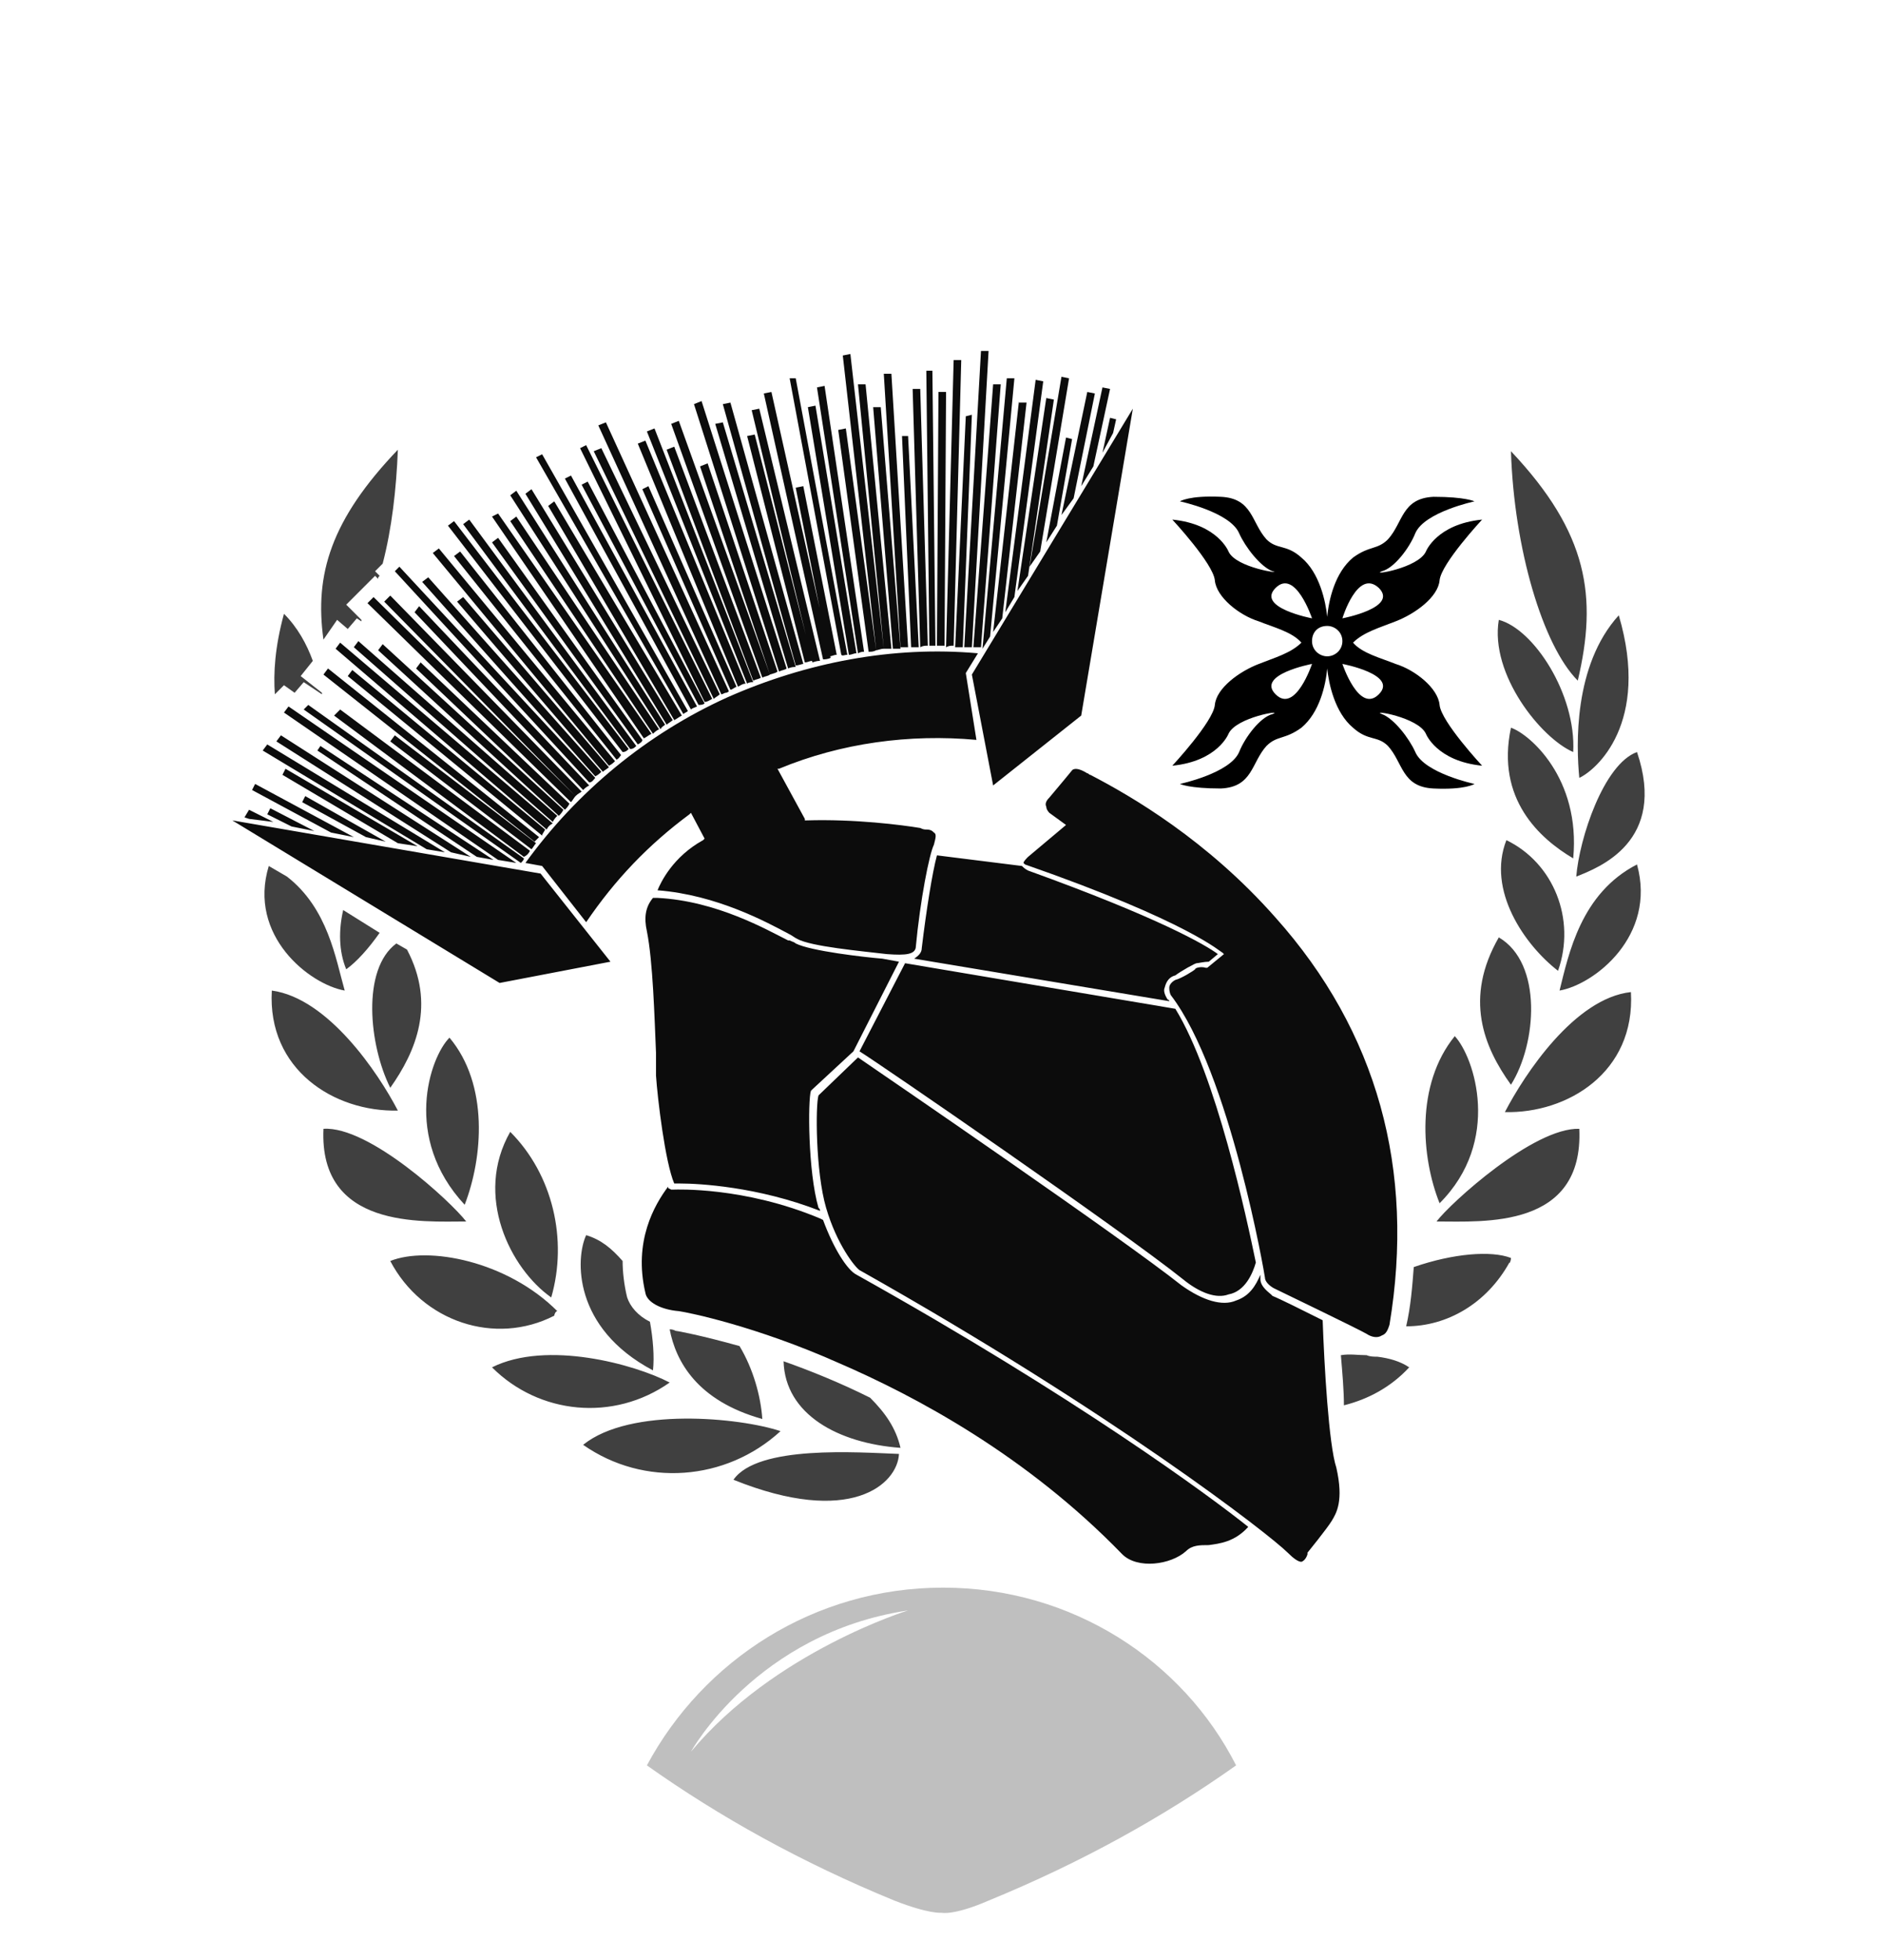 <svg viewBox="0 0 124 129"><path d="M35.6 57.5l4.6 5.8-7.3 1.4L15.3 54l20.3 3.5zM64 44.4l1.4 7.3 5.8-4.6 3.4-20.2L64 44.4zm-2.3-1.9h.5l.1-16.7h-.5l-.1 16.7zm-.1 0l-.2-18.1H61l.2 18.1h.4zm-.5 0l-.5-16.9h-.5l.5 17c.2-.1.3-.1.5-.1zm5.9-3.6l.7-1 1.7-11.6-.5-.1L67 38.9zm-7.2 3.7l-1.1-18h-.5l1.1 18h.5zm3-.1l.5-18.8h-.5l-.5 18.9c.2-.1.3-.1.5-.1zm4-3.2l1.9-14.2-.5-.1-2 15.3.6-1zm-2.1 3.4l.5-.8 1.6-17h-.5l-1.6 17.8zm-.7-.1l1.1-19.5h-.5l-1.1 19.5h.5zm-11.1 1.1l-4.8-17.2-.5.1 4.8 17.2c.2 0 .4-.1.5-.1zm1.1-.2l-4-16.6-.5.1 4 16.6c.3-.1.4-.1.5-.1zm.7-.2l-3.9-17.5-.5.1 3.9 17.5c.1 0 .3 0 .5-.1zm1.1-.2l-3.4-18.2H52l3.4 18.2c.1.1.2 0 .4 0zm-2.8.5c.2 0 .3-.1.5-.1l-3.8-14.9-.5.1L53 43.6zm5.2-.9L56 23.3l-.5.1 2.2 19.4c.1 0 .3-.1.5-.1zm-2.3.4c.2 0 .3-.1.5-.1l-2.7-16.3-.5.1 2.7 16.3zm2.9-.4h.5L58 26.8h-.5l1.3 15.9zm-.6 0h.5L57 25.3h-.5l1.7 17.4zm-1.3.2l-2.6-17.5-.5.1L56.5 43c.2-.1.3-.1.4-.1zm8.5-17.6l-1.3 17.3h.5l1.3-17.3h-.5zm-6 3.4l.6 13.9h.5l-.7-13.9h-.4zm-4.2-.4l2 14.6c.2 0 .3 0 .5-.1l-2-14.6-.5.1zm-2.8 3.8l2.2 11.1c.2 0 .3-.1.5-.1L52.9 32l-.5.1zm11.2-4.7l-.7 15.2h.5l.6-15.3-.4.1zM30.1 39.6l9.6 11.2c.1-.1.3-.2.4-.3l-9.6-11.2-.4.3zm22.3 4.3l-4.8-16.1-.5.1L51.9 44c.2-.1.4-.1.5-.1zm17.8-15.1l-1.3 6.9.7-1.1 1-5.7-.4-.1zm2.4 1l.7-1.3.2-.9-.4-.1-.5 2.3zm-5.5-3.4l-1.7 15.2.6-.9 1.6-14.2h-.5zM25.7 48.8l9.3 7.1c.1-.1.2-.3.3-.4L26 48.4l-.3.4zM72 30.7l1.1-5.1-.5-.1-1.4 6.5.8-1.3zM17.6 53.6l1.6.8 1.5.3-2.9-1.5-.2.4zm53.1-20.8l1.4-6.9-.5-.1-1.7 8.1.8-1.1zM25.4 55.4l-5.3-3-.2.4 4.2 2.3 1.3.3zM18.6 51l7.6 4.5 1.3.2-8.7-5.1-.2.4zm8.7-10.7L38.4 52c.1-.1.2-.2.4-.3L27.6 39.9l-.3.4zm.1 3.7l9.8 9.3c.1-.1.2-.2.3-.4l-9.8-9.3-.3.4zm41.1-7.7l1.9-11.4-.5-.1-2.1 12.5.7-1zM20.9 49.4l10.5 7 1.1.2-11.4-7.5-.2.3zm22.9-1.7L34 32.3l-.4.3L43.5 48c.1-.2.2-.2.3-.3zm-6.7 5.6L25.2 42.4l-.3.4 11.9 10.9c.1-.1.2-.2.3-.4zm.8-.9L24.6 39.3l-.4.4 13.4 13.1c.1-.1.2-.3.3-.4zm-2 2.2L23.2 44.1l-.3.4L35.7 55c0-.1.1-.2.2-.4zm.5-.4l-14-11.9-.3.4L36 54.6c.1-.2.2-.3.4-.4zm.3-.5L23.6 42.2l-.3.4 13.1 11.5c.1-.2.2-.3.3-.4zm3.8-3.6l-11.6-14-.4.3 11.6 14c.2-.1.3-.2.4-.3zm.4-.4L30.3 36.3l-.4.3L40.6 50c.2-.1.2-.2.3-.3zm-1.7 1.5L26.3 37.3l-.3.3 12.8 13.9c.2 0 .3-.2.4-.3zm-.9.9L25.7 39.2l-.4.4 12.6 12.8c.2-.2.3-.2.4-.3zm1.3-1.3L28.2 38l-.4.3 11.4 12.8c.2-.1.3-.2.4-.3zM18 54.1l-1.6-.8-.3.5.3.1 1.6.2zm5.3 1l-6.5-3.5-.2.4 5.2 2.8 1.5.3zm6 1L17.6 49l-.3.4 10.8 6.5 1.2.2zM51.8 44l-5.6-17.6-.5.2 5.6 17.6c.2-.1.4-.1.5-.2zM35.5 55.1L21.6 44l-.3.4 13.9 11 .3-.3zm-.6.9l-12.5-9.3-.4.4 12.5 9.3c.2-.1.3-.2.4-.4zm-.9.8L19 46.5l-.3.4 14.1 9.7 1.2.2zm-3-.4l-12.5-8-.3.4 11.5 7.3 1.3.3zm3.3.4c.1-.1.2-.2.2-.3L20.3 46.4l-.3.3 14.3 10.1zm13.5-11.2c.1 0 .2-.1.2-.1l-8.1-17.7-.5.2 8.1 17.7c.1 0 .2-.1.3-.1zm.7-.4L42.7 32l-.4.2 5.8 13.2c.1 0 .2-.1.4-.2zm.6-.2l-6.6-16-.5.2 6.6 16c.2-.1.3-.2.5-.2zm-1.7.7l-7.8-16.2-.5.2L47 46c.1-.1.3-.2.4-.3zm3.8-1.5l-4.6-13.7-.5.2 4.6 13.7c.3-.1.4-.1.5-.2zm-.5.2l-6-16.7-.5.2 6 16.7c.2-.1.4-.1.5-.2zM46.9 46l-8.3-16.7-.4.2 8.2 16.7c.2 0 .3-.1.5-.2zm2.7-1.1l-6.5-16.7-.5.2L49.2 45c.1-.1.3-.1.4-.1zm.5-.3l-5.7-15.2-.5.2 5.7 15.2c.2-.1.4-.1.5-.2zm-7.2 3.7L32.8 33.8l-.4.2 10 14.6c.2-.1.3-.2.5-.3zm-.6.4l-9.5-13.3-.4.3L42 49c.2-.1.3-.2.3-.3zm-.9.6l-11.5-15-.4.3L41 49.5c.2 0 .3-.1.4-.2zm.5-.2l-11-14.9-.4.3 11 14.8c.2 0 .3-.1.4-.2zm1.5-1.1L34 34l-.4.3 9.4 14c.1-.1.2-.2.4-.3zm1.9-1.2l-9.6-16.9-.4.2L45 47c.1-.1.2-.1.3-.2zm-1 .6L35 32.2l-.4.3 9.3 15.2c.1-.1.3-.2.4-.3zm2.1-1.1l-7.7-14.6-.4.2L46 46.4c.1 0 .3 0 .4-.1zm-.5.2l-8.3-15.2-.4.2 8.3 15.2c.1-.1.2-.1.4-.2zm-1 .6L36.5 33l-.4.3 8.3 14.1c.2-.1.3-.2.5-.3zm18.7-2.8l.8-1.3c-5.6-.5-11.3.6-16.5 2.9-5.3 2.4-9.9 6.2-13.3 10.9l1.1.2 2.9 3.7c1.9-2.8 4.1-5.1 6.8-7.1l.1-.1.9 1.7-.1.1c-2 1.1-2.8 2.8-3 3.3 3.9.3 7.2 2.1 8.7 2.9.2.1.3.2.5.3.9.5 4.2.8 5.9 1 1.3.1 1.8 0 1.9-.4.3-3.2.9-6.2 1.2-6.8.1-.4.2-.7 0-.8-.1-.1-.2-.2-.5-.2-.1 0-.2 0-.4-.1-1.2-.2-4.3-.6-7.5-.5H53v-.1l-1.8-3.3h.1c4.1-1.7 8.6-2.3 13-1.9l-.7-4.4zm15.2 19.1c.1 0 .5-.1.8-.1l.6-.5c-.8-.6-3.9-2.4-12.5-5.5-.2-.1-.3-.2-.4-.3l-5.6-.7c-.3 1.1-.7 3.6-1 6.1 0 .3-.2.5-.5.7L77 65.9s0-.1-.1-.1c-.2-.3-.3-.6-.2-.8.1-.4.3-.7.7-.8.4-.3 1.3-.8 1.4-.8zm4.5 20.7c0 .3.4.6.6.7.2.1 5.6 2.7 6.1 3 .3.2.7.3 1 .1.3-.1.4-.4.5-.7 1.7-10.2-.8-19.3-7.5-26.8-4.5-5.1-9.5-8-12.2-9.4-.1 0-.1-.1-.2-.1-.8-.5-1-.2-1-.2s-.9 1.1-1.5 1.8c-.2.2-.3.4-.2.6 0 .2.2.4.2.4l1.1.8-2.5 2.1c-.1.1-.3.3-.3.4l.1.1c10.9 3.8 12.9 5.8 13 5.8l.1.1-1.1.9h-.1c-.3-.1-.7 0-.7.1-.1.1-.9.6-1.3.7-.2.1-.4.3-.4.5 0 .1 0 .3.1.5 3.9 5.1 6.2 18.5 6.2 18.6zm3.8 2.8c-1.4-.7-2.8-1.4-3.3-1.6l-.1-.1c-.1-.1-.7-.5-.7-1v-.3c-.3.7-.7 1.4-1.6 1.7-.9.4-2.2 0-3.6-1-3.9-3.1-19.4-13.7-21.3-15l-2.6 2.5c-.2.6-.2 5 .5 7.4.7 2.4 1.9 3.9 2.2 4.1 16.7 9.4 27 17.4 28.2 18.6.4.4.7.6.9.6.3-.1.4-.5.4-.5v-.1s1.3-1.6 1.6-2.1c.3-.5.8-1.3.3-3.5-.5-1.5-.8-6.8-.9-9.7zm-4.4-3.8c-.6-2.9-2.6-12.3-5.3-16.7l-17.8-3-3 5.8c1.3.8 17.3 11.8 21.3 15 1.1.9 2.2 1.3 3 1 1.1-.2 1.6-1.4 1.8-2.1zm-24.6-20c-1.2-.1-4.7-.5-5.7-1-.1-.1-.2-.1-.4-.2h-.1c-1.4-.7-4.7-2.6-8.6-2.8H43c-.5.6-.6 1.3-.4 2.2.4 2 .5 5.7.6 8v1.5c.1 1.5.6 5.7 1.2 7.1h.4c1.2 0 5.1.2 9.2 1.8 0-.1 0-.1-.1-.2-.7-2.4-.7-7.1-.5-7.7l.1-.1 2.7-2.5 3-5.9-1.1-.2zm24.1 37.4c-2.5-2-11.3-8.5-25.8-16.6-.6-.3-1.5-1.7-2.2-3.6l-.2-.1c-5-2.1-9.5-1.9-9.6-1.9h-.2l-.2-.1v-.1c-.9 1.2-2.3 3.6-1.5 7 .1.6 1 1.1 2.2 1.2.7.1 5.1 1 10.5 3.4 5.1 2.2 12.4 6.1 18.7 12.6 1 1 3.2.7 4.2-.2.4-.4.9-.4 1.5-.4.7-.1 1.7-.2 2.6-1.2z" opacity=".95"/><path d="M62.1 104.5c-8.5 0-15.8 4.8-19.5 11.7 4.8 3.4 10.2 6.4 16.3 8.9 2.3.9 3.1.8 3.1.8s.8.2 3.1-.8c6.1-2.5 11.5-5.5 16.3-8.9-3.5-6.9-10.8-11.7-19.3-11.7zm-16.6 10.8s4.3-7.8 14.3-9.3c0 0-8.8 2.7-14.3 9.3z" opacity=".25"/><path d="M95.8 68.2c-2.6 3.2-2.2 8-1 11 4.1-4.1 2.3-9.6 1-11zM30.6 79.3c1.2-3.1 1.6-7.9-1-11-1.3 1.3-3.1 6.6 1 11zm10.7 6.1c-.2-.8-.3-1.7-.3-2.4-.7-.8-1.4-1.4-2.4-1.7-.7 1.5-.9 6.1 4.4 8.9.1-.9 0-2.1-.2-3.2-.8-.4-1.3-1-1.5-1.6zm2.8 2.1c.4 2.1 1.8 4.7 6.1 5.9-.1-1.5-.6-3.3-1.5-4.8-2.5-.7-4.1-1-4.2-1-.2-.1-.3-.1-.4-.1zM25.7 71.6c1.7-2.4 3-5.5 1.1-9.1l-.7-.4c-2.3 1.7-1.8 6.7-.4 9.5zM25 61.4l-2.4-1.5c-.3 1.3-.3 2.7.2 3.9.7-.5 1.5-1.4 2.2-2.4zm74.5-13.5c-1 4.7 1.9 7.3 4.1 8.6.5-5.3-2.9-8.2-4.1-8.6zm4.5 3.3c1.1-.5 4.7-3.6 2.6-10.7-3 3.3-2.8 8.6-2.6 10.7zm-.2 6.5c1.5-.6 6-2.3 4-8.2-2.2.8-3.8 5.7-4 8.2zM36.3 85.4c1.1-3.8.1-8.1-2.7-10.9-2.4 4.2 0 9 2.7 10.9zm62.9-30.1c-1.3 3.3 1.2 6.9 3.4 8.6 1.2-3.4-.3-7.1-3.4-8.6zm-.5 6.4c-2.3 4-1 7.2.8 9.7 1.7-2.7 2.1-8-.8-9.7zm4.9-12.2c.2-3.8-2.6-8.1-4.9-8.7-.6 3.6 2.8 7.8 4.9 8.7zm-4.1-19.8c.2 6.4 2.1 12.8 4.4 15.1 1.3-5.5.7-9.7-4.4-15.1zm-8.8 59.6c-.2 0-.5 0-.7-.1-.6 0-1.1-.1-1.7 0 .1 1.2.2 2.3.2 3.3 1.6-.4 3.1-1.2 4.3-2.5-.6-.4-1.3-.6-2.1-.7.1 0 .1 0 0 0zm-42.4 8.1c7.7 3.1 10.8.3 10.9-1.7-2.7-.1-9.3-.6-10.9 1.7zm44.8-14c-.1 1.3-.2 2.6-.5 3.9 2.7 0 5.3-1.5 6.8-4.2 0 .1.1-.1.1-.3-1.3-.5-3.8-.3-6.4.6zM22.2 40.8l.7.6.6-.7.3.2v-.1l-1-1 1.9-1.9.2.2c0-.1 0-.1.1-.2l-.3-.3.5-.5c.6-2.3.9-4.9 1-7.5-4.4 4.6-5.5 8.2-4.9 12.5l.9-1.3zm80.5 24.4c2.3-.4 6.4-3.6 5.1-8.3-3.7 1.9-4.5 5.9-5.1 8.3zm-3.6 8c4.1.1 8.6-2.6 8.3-7.9-3.7.4-7 5.4-8.3 7.9zm-4.5 7.2c3.1 0 9.7.5 9.4-6.1-3-.1-8.5 4.9-9.4 6.1zm-43 9.2c.1 3.5 3.6 5.4 7.7 5.7-.3-1.3-1-2.3-2-3.3-2-1-4-1.8-5.7-2.4zM22.7 65.2c-.6-2.1-1.1-5.4-3.8-7.5l-1.2-.7c-1.4 4.6 2.7 7.8 5 8.2zm15.7 29.9c4 2.8 9.4 2.4 13-.9-2.7-.9-9.9-1.6-13 .9zM17.9 65.2c-.3 5.2 4.1 8 8.3 7.9-1.3-2.5-4.6-7.4-8.3-7.9zm.8-20.1l.7.5.6-.7 1.2.8v-.1l-1.4-1.1.8-1c-.4-1.1-1-2.2-1.9-3.1-.6 2.2-.7 3.9-.6 5.3l.6-.6zM44.1 91c-2.3-1.2-8.1-2.8-11.7-1 3.1 3.1 8 3.6 11.7 1zm-7.6-4.4c0-.1.1-.3.2-.3-3.3-3.3-8.5-4.3-11-3.3 2.1 4 6.9 5.6 10.8 3.6zm-5.8-6.2c-1-1.3-6.4-6.3-9.4-6.1-.3 6.6 6.5 6.1 9.4 6.1z" opacity=".75"/><path d="M93.9 48.3s.7 1.8 3.7 2.1c0 0-2.7-2.9-2.8-4-.1-1.1-1.6-2.3-2.9-2.7-1-.4-2.2-.7-2.8-1.4.7-.7 1.8-1 2.8-1.4 1.3-.5 2.8-1.6 2.9-2.7.1-1.1 2.8-4 2.8-4-3 .3-3.7 2.1-3.7 2.1-.5 1.1-3.7 1.6-2.9 1.3.8-.2 1.8-1.5 2.2-2.5.6-1.4 3.9-2.1 3.9-2.1s-.6-.3-2.7-.3c-2.1.1-2 1.7-3 2.8-.7.7-1.2.4-2.3 1.2-1.2 1-1.6 2.8-1.7 3.9-.1-1-.5-2.9-1.7-3.9-1-.9-1.6-.5-2.3-1.2-1-1.1-.9-2.7-3-2.8-2.1-.1-2.7.3-2.7.3s3.3.7 3.9 2.1c.4.9 1.4 2.2 2.2 2.5.8.2-2.4-.2-2.9-1.3 0 0-.7-1.8-3.7-2.1 0 0 2.7 2.9 2.8 4 .1 1.1 1.6 2.3 2.9 2.7 1 .4 2.2.7 2.8 1.4-.7.7-1.8 1-2.8 1.4-1.3.5-2.8 1.6-2.9 2.7-.1 1.1-2.8 4-2.8 4 3-.3 3.7-2.1 3.7-2.1.5-1.1 3.7-1.6 2.9-1.3-.8.2-1.8 1.5-2.2 2.5-.6 1.4-3.9 2.1-3.9 2.1s.6.3 2.7.3c2.1-.1 2-1.7 3-2.8.7-.7 1.2-.4 2.3-1.2 1.2-1 1.6-2.8 1.7-3.9.1 1 .5 2.9 1.7 3.9 1 .9 1.6.5 2.3 1.2 1 1.1.9 2.7 3 2.8 2.1.1 2.7-.3 2.7-.3s-3.3-.7-3.9-2.1c-.4-.9-1.4-2.2-2.2-2.5-.8-.3 2.4.2 2.9 1.3zm-3.1-9.6c1.3 1.3-2.4 2-2.4 2s1-3.3 2.4-2zm-6.8 0c1.3-1.3 2.4 2 2.4 2s-3.7-.7-2.4-2zm0 7c-1.3-1.3 2.4-2 2.4-2s-1.1 3.3-2.4 2zm3.4-2.5c-.5 0-1-.4-1-1s.4-1 1-1c.5 0 1 .4 1 1s-.5 1-1 1zm3.4 2.5c-1.3 1.3-2.4-2-2.4-2s3.7.7 2.4 2z"/></svg>